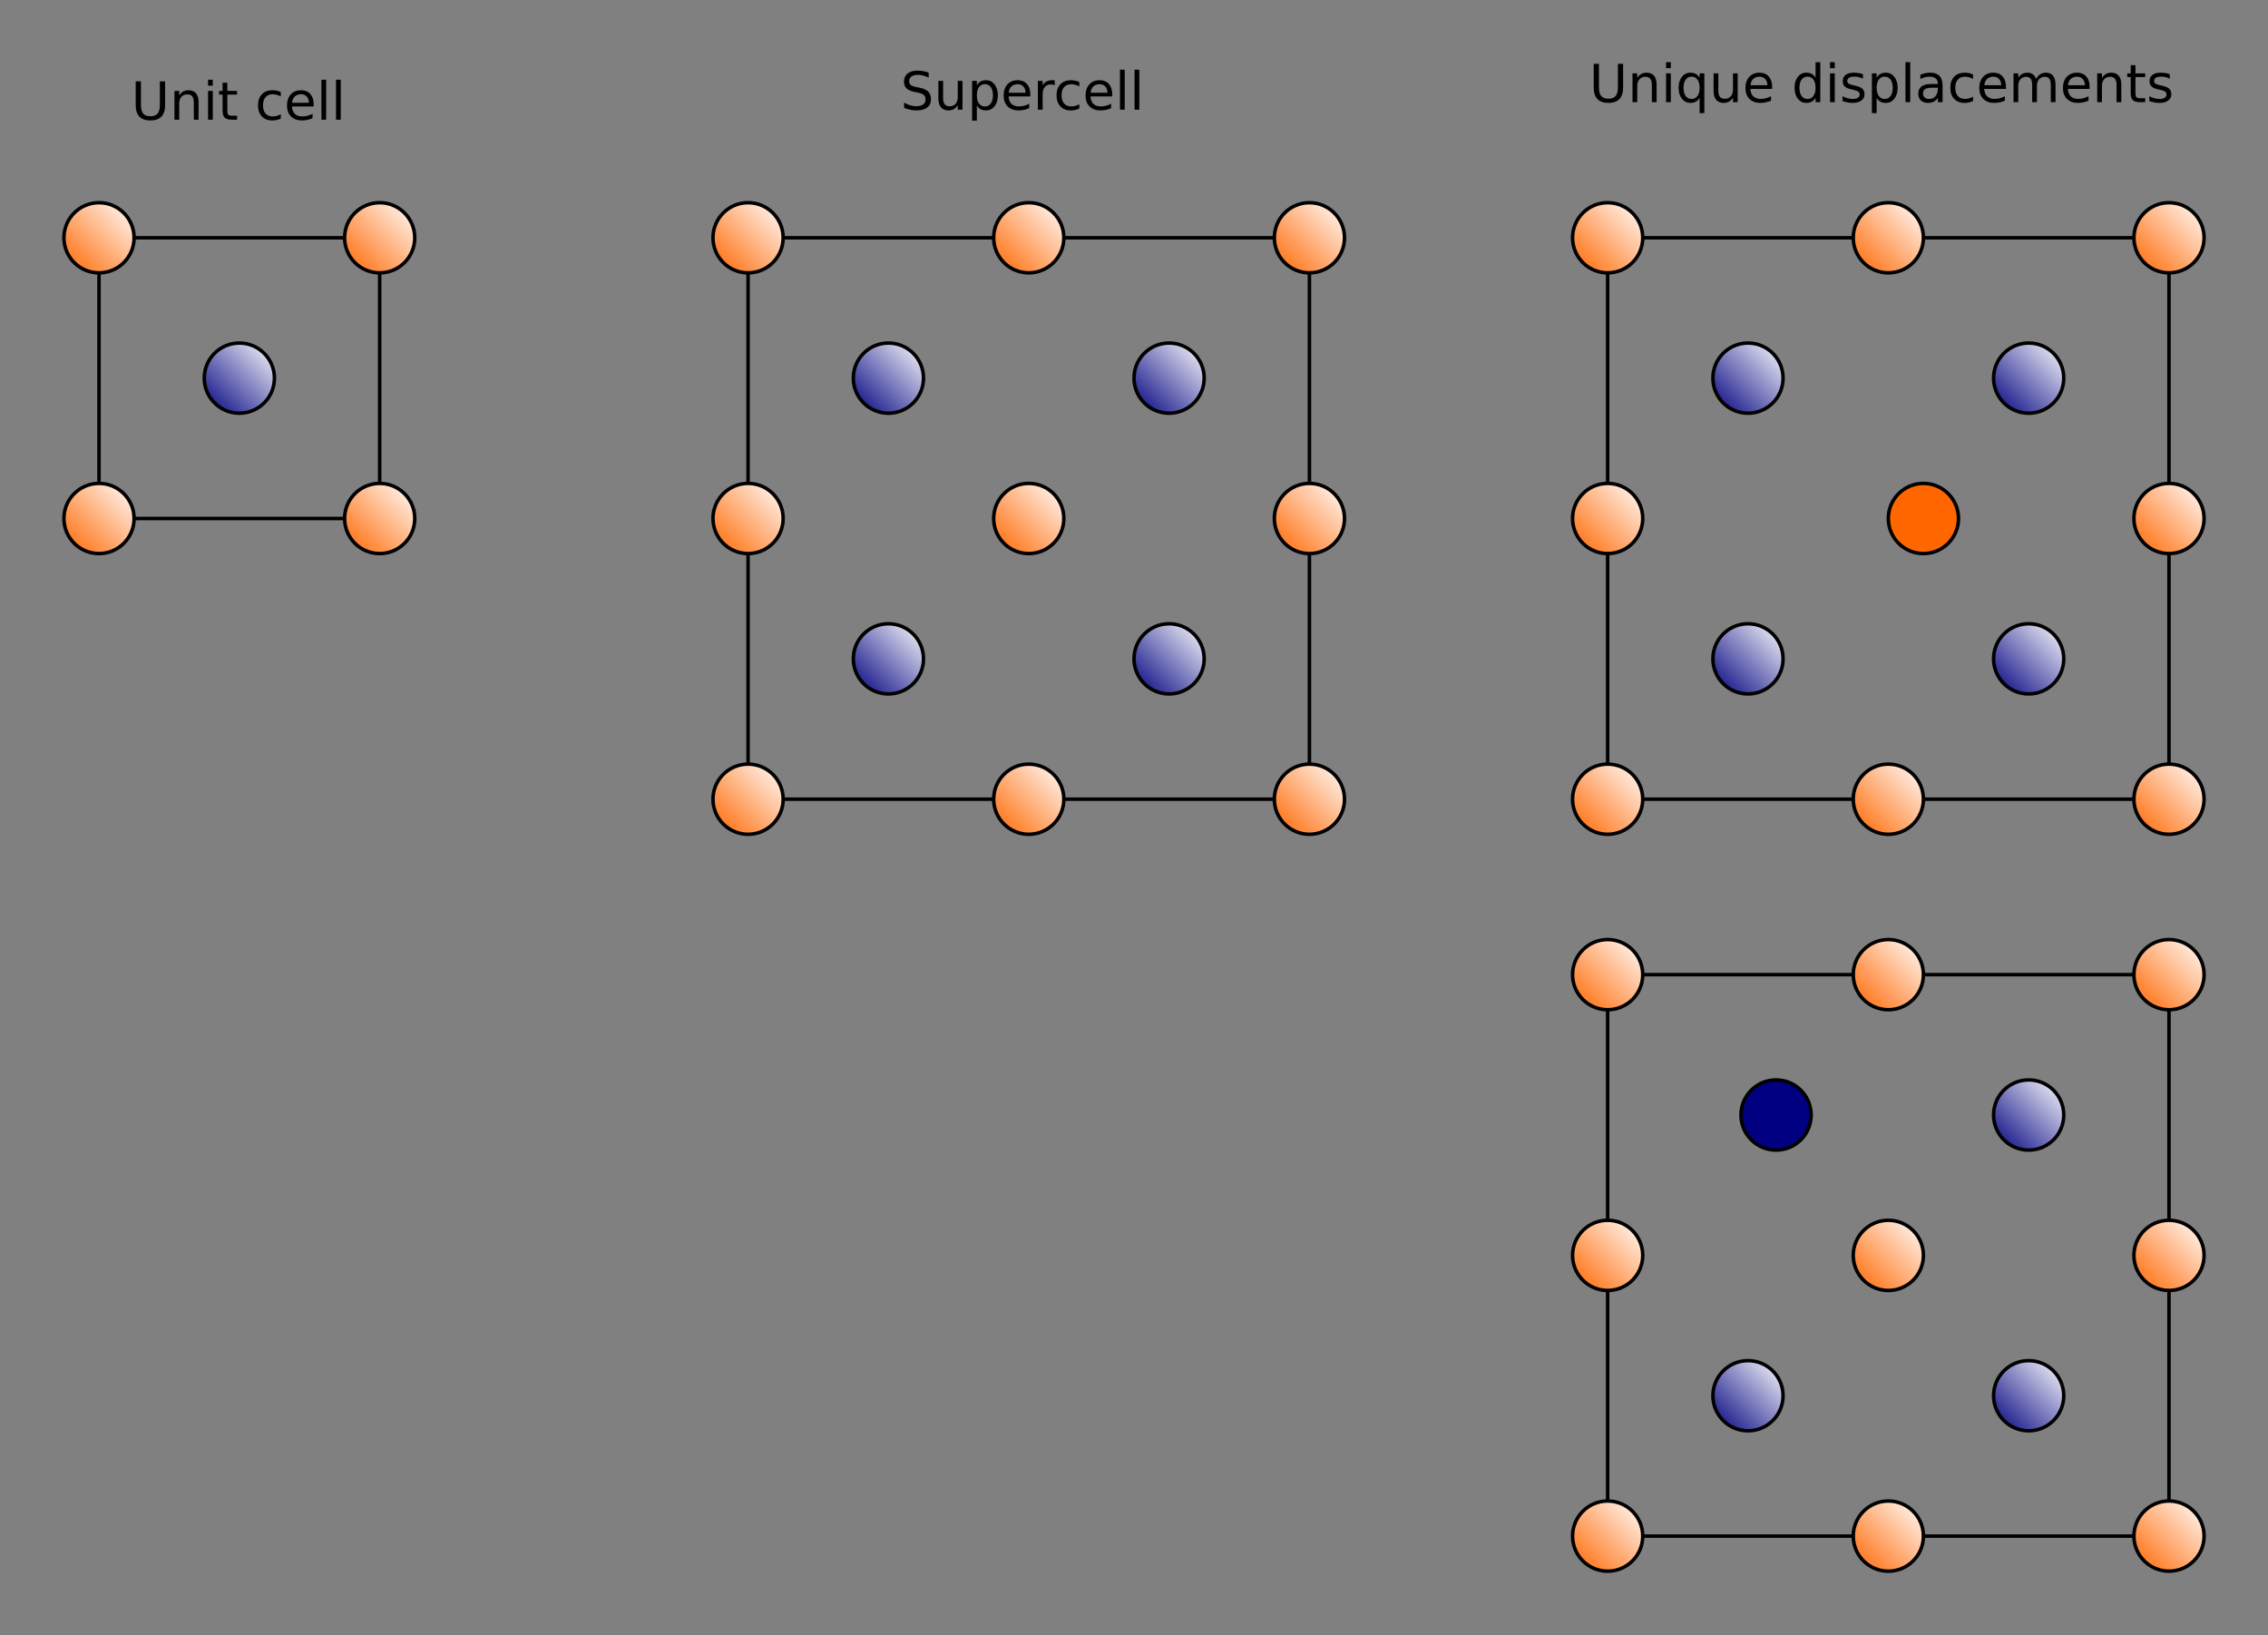 <?xml version="1.0" encoding="UTF-8" standalone="no"?>
<svg
   xmlns:dc="http://purl.org/dc/elements/1.1/"
   xmlns:cc="http://creativecommons.org/ns#"
   xmlns:rdf="http://www.w3.org/1999/02/22-rdf-syntax-ns#"
   xmlns:svg="http://www.w3.org/2000/svg"
   xmlns="http://www.w3.org/2000/svg"
   xmlns:xlink="http://www.w3.org/1999/xlink"
   version="1.1"
   id="svg2"
   viewBox="0 0 646.433 465.975"
   height="131.509mm"
   width="182.438mm">
  <rect x="0" y="0" width="646.433" height="465.975" fill="#808080" stroke="none"/>
  <defs
     id="defs4">
    <linearGradient
       id="linearGradient4188">
      <stop
         id="stop4190"
         offset="0"
         style="stop-color:#000080;stop-opacity:1;" />
      <stop
         id="stop4192"
         offset="1"
         style="stop-color:#ffffff;stop-opacity:1" />
    </linearGradient>
    <linearGradient
       id="linearGradient4144">
      <stop
         style="stop-color:#ff6600;stop-opacity:1;"
         offset="0"
         id="stop4174" />
      <stop
         style="stop-color:#ffffff;stop-opacity:1"
         offset="1"
         id="stop4176" />
    </linearGradient>
    <linearGradient
       gradientUnits="userSpaceOnUse"
       y2="202.362"
       x2="90"
       y1="222.362"
       x1="70"
       id="linearGradient4150"
       xlink:href="#linearGradient4144" />
    <linearGradient
       gradientTransform="translate(80,6.848433e-6)"
       y2="202.362"
       x2="90"
       y1="222.362"
       x1="70"
       gradientUnits="userSpaceOnUse"
       id="linearGradient4158"
       xlink:href="#linearGradient4144" />
    <linearGradient
       y2="202.362"
       x2="90"
       y1="222.362"
       x1="70"
       gradientTransform="translate(80,-80)"
       gradientUnits="userSpaceOnUse"
       id="linearGradient4162"
       xlink:href="#linearGradient4144" />
    <linearGradient
       y2="202.362"
       x2="90"
       y1="222.362"
       x1="70"
       gradientTransform="translate(2.2383789e-6,-80)"
       gradientUnits="userSpaceOnUse"
       id="linearGradient4166"
       xlink:href="#linearGradient4144" />
    <linearGradient
       gradientUnits="userSpaceOnUse"
       y2="162.362"
       x2="130"
       y1="182.362"
       x1="110"
       id="linearGradient4194"
       xlink:href="#linearGradient4188" />
    <linearGradient
       gradientTransform="translate(185,0)"
       y2="202.362"
       x2="90"
       y1="222.362"
       x1="70"
       gradientUnits="userSpaceOnUse"
       id="linearGradient4216"
       xlink:href="#linearGradient4144" />
    <linearGradient
       y2="202.362"
       x2="90"
       y1="222.362"
       x1="70"
       gradientTransform="translate(265,6.848433e-6)"
       gradientUnits="userSpaceOnUse"
       id="linearGradient4218"
       xlink:href="#linearGradient4144" />
    <linearGradient
       y2="202.362"
       x2="90"
       y1="222.362"
       x1="70"
       gradientTransform="translate(265,-80)"
       gradientUnits="userSpaceOnUse"
       id="linearGradient4220"
       xlink:href="#linearGradient4144" />
    <linearGradient
       y2="202.362"
       x2="90"
       y1="222.362"
       x1="70"
       gradientTransform="translate(185,-80)"
       gradientUnits="userSpaceOnUse"
       id="linearGradient4222"
       xlink:href="#linearGradient4144" />
    <linearGradient
       gradientTransform="translate(185,0)"
       y2="162.362"
       x2="130"
       y1="182.362"
       x1="110"
       gradientUnits="userSpaceOnUse"
       id="linearGradient4224"
       xlink:href="#linearGradient4188" />
    <linearGradient
       y2="202.362"
       x2="90"
       y1="222.362"
       x1="70"
       gradientTransform="translate(345,2.0545299e-5)"
       gradientUnits="userSpaceOnUse"
       id="linearGradient4240"
       xlink:href="#linearGradient4144" />
    <linearGradient
       y2="202.362"
       x2="90"
       y1="222.362"
       x1="70"
       gradientTransform="translate(345,-80)"
       gradientUnits="userSpaceOnUse"
       id="linearGradient4242"
       xlink:href="#linearGradient4144" />
    <linearGradient
       y2="162.362"
       x2="130"
       y1="182.362"
       x1="110"
       gradientTransform="translate(265,1.3696866e-5)"
       gradientUnits="userSpaceOnUse"
       id="linearGradient4246"
       xlink:href="#linearGradient4188" />
    <linearGradient
       y2="202.362"
       x2="90"
       y1="222.362"
       x1="70"
       gradientTransform="translate(185,80)"
       gradientUnits="userSpaceOnUse"
       id="linearGradient4268"
       xlink:href="#linearGradient4144" />
    <linearGradient
       y2="162.362"
       x2="130"
       y1="182.362"
       x1="110"
       gradientTransform="translate(185,80)"
       gradientUnits="userSpaceOnUse"
       id="linearGradient4272"
       xlink:href="#linearGradient4188" />
    <linearGradient
       y2="202.362"
       x2="90"
       y1="222.362"
       x1="70"
       gradientTransform="translate(345,80)"
       gradientUnits="userSpaceOnUse"
       id="linearGradient4274"
       xlink:href="#linearGradient4144" />
    <linearGradient
       y2="162.362"
       x2="130"
       y1="182.362"
       x1="110"
       gradientTransform="translate(265,80)"
       gradientUnits="userSpaceOnUse"
       id="linearGradient4278"
       xlink:href="#linearGradient4188" />
    <linearGradient
       y2="202.362"
       x2="90"
       y1="222.362"
       x1="70"
       gradientTransform="translate(265,80)"
       gradientUnits="userSpaceOnUse"
       id="linearGradient4280"
       xlink:href="#linearGradient4144" />
    <linearGradient
       y2="202.362"
       x2="90"
       y1="222.362"
       x1="70"
       gradientTransform="translate(430,-80)"
       gradientUnits="userSpaceOnUse"
       id="linearGradient4318"
       xlink:href="#linearGradient4144" />
    <linearGradient
       y2="162.362"
       x2="130"
       y1="182.362"
       x1="110"
       gradientTransform="translate(430,6.848433e-6)"
       gradientUnits="userSpaceOnUse"
       id="linearGradient4320"
       xlink:href="#linearGradient4188" />
    <linearGradient
       y2="202.362"
       x2="90"
       y1="222.362"
       x1="70"
       gradientTransform="translate(590,-80)"
       gradientUnits="userSpaceOnUse"
       id="linearGradient4322"
       xlink:href="#linearGradient4144" />
    <linearGradient
       y2="162.362"
       x2="130"
       y1="182.362"
       x1="110"
       gradientTransform="translate(510,2.0545299e-5)"
       gradientUnits="userSpaceOnUse"
       id="linearGradient4324"
       xlink:href="#linearGradient4188" />
    <linearGradient
       y2="202.362"
       x2="90"
       y1="222.362"
       x1="70"
       gradientTransform="translate(510,-80)"
       gradientUnits="userSpaceOnUse"
       id="linearGradient4326"
       xlink:href="#linearGradient4144" />
    <linearGradient
       y2="202.362"
       x2="90"
       y1="222.362"
       x1="70"
       gradientTransform="translate(430,80)"
       gradientUnits="userSpaceOnUse"
       id="linearGradient4328"
       xlink:href="#linearGradient4144" />
    <linearGradient
       y2="162.362"
       x2="130"
       y1="182.362"
       x1="110"
       gradientTransform="translate(430,80)"
       gradientUnits="userSpaceOnUse"
       id="linearGradient4330"
       xlink:href="#linearGradient4188" />
    <linearGradient
       y2="202.362"
       x2="90"
       y1="222.362"
       x1="70"
       gradientTransform="translate(590,80)"
       gradientUnits="userSpaceOnUse"
       id="linearGradient4332"
       xlink:href="#linearGradient4144" />
    <linearGradient
       y2="162.362"
       x2="130"
       y1="182.362"
       x1="110"
       gradientTransform="translate(510,80)"
       gradientUnits="userSpaceOnUse"
       id="linearGradient4334"
       xlink:href="#linearGradient4188" />
    <linearGradient
       y2="202.362"
       x2="90"
       y1="222.362"
       x1="70"
       gradientTransform="translate(510,80)"
       gradientUnits="userSpaceOnUse"
       id="linearGradient4336"
       xlink:href="#linearGradient4144" />
    <linearGradient
       y2="202.362"
       x2="90"
       y1="222.362"
       x1="70"
       gradientTransform="translate(430,6.848433e-6)"
       gradientUnits="userSpaceOnUse"
       id="linearGradient4338"
       xlink:href="#linearGradient4144" />
    <linearGradient
       y2="202.362"
       x2="90"
       y1="222.362"
       x1="70"
       gradientTransform="translate(590,2.7393732e-5)"
       gradientUnits="userSpaceOnUse"
       id="linearGradient4340"
       xlink:href="#linearGradient4144" />
    <linearGradient
       y2="202.362"
       x2="90"
       y1="222.362"
       x1="70"
       gradientTransform="translate(430,130)"
       gradientUnits="userSpaceOnUse"
       id="linearGradient4378"
       xlink:href="#linearGradient4144" />
    <linearGradient
       y2="202.362"
       x2="90"
       y1="222.362"
       x1="70"
       gradientTransform="translate(590,130)"
       gradientUnits="userSpaceOnUse"
       id="linearGradient4382"
       xlink:href="#linearGradient4144" />
    <linearGradient
       y2="162.362"
       x2="130"
       y1="182.362"
       x1="110"
       gradientTransform="translate(510,210)"
       gradientUnits="userSpaceOnUse"
       id="linearGradient4384"
       xlink:href="#linearGradient4188" />
    <linearGradient
       y2="202.362"
       x2="90"
       y1="222.362"
       x1="70"
       gradientTransform="translate(510,130)"
       gradientUnits="userSpaceOnUse"
       id="linearGradient4386"
       xlink:href="#linearGradient4144" />
    <linearGradient
       y2="202.362"
       x2="90"
       y1="222.362"
       x1="70"
       gradientTransform="translate(430,290)"
       gradientUnits="userSpaceOnUse"
       id="linearGradient4388"
       xlink:href="#linearGradient4144" />
    <linearGradient
       y2="162.362"
       x2="130"
       y1="182.362"
       x1="110"
       gradientTransform="translate(430,290)"
       gradientUnits="userSpaceOnUse"
       id="linearGradient4390"
       xlink:href="#linearGradient4188" />
    <linearGradient
       y2="202.362"
       x2="90"
       y1="222.362"
       x1="70"
       gradientTransform="translate(590,290)"
       gradientUnits="userSpaceOnUse"
       id="linearGradient4392"
       xlink:href="#linearGradient4144" />
    <linearGradient
       y2="162.362"
       x2="130"
       y1="182.362"
       x1="110"
       gradientTransform="translate(510,290)"
       gradientUnits="userSpaceOnUse"
       id="linearGradient4394"
       xlink:href="#linearGradient4188" />
    <linearGradient
       y2="202.362"
       x2="90"
       y1="222.362"
       x1="70"
       gradientTransform="translate(510,290)"
       gradientUnits="userSpaceOnUse"
       id="linearGradient4396"
       xlink:href="#linearGradient4144" />
    <linearGradient
       y2="202.362"
       x2="90"
       y1="222.362"
       x1="70"
       gradientTransform="translate(430,210)"
       gradientUnits="userSpaceOnUse"
       id="linearGradient4398"
       xlink:href="#linearGradient4144" />
    <linearGradient
       y2="202.362"
       x2="90"
       y1="222.362"
       x1="70"
       gradientTransform="translate(590,210)"
       gradientUnits="userSpaceOnUse"
       id="linearGradient4400"
       xlink:href="#linearGradient4144" />
    <linearGradient
       y2="202.362"
       x2="90"
       y1="222.362"
       x1="70"
       gradientTransform="translate(510,210)"
       gradientUnits="userSpaceOnUse"
       id="linearGradient4402"
       xlink:href="#linearGradient4144" />
  </defs>
  <g
     transform="translate(-51.783,-64.603)"
     id="layer1">
    <rect
       y="342.362"
       x="510"
       height="160"
       width="160"
       id="rect4410"
       style="fill:none;fill-opacity:1;stroke:#000000;stroke-width:1;stroke-linejoin:round;stroke-miterlimit:4;stroke-dasharray:none;stroke-dashoffset:0;stroke-opacity:1" />
    <rect
       style="fill:none;fill-opacity:1;stroke:#000000;stroke-width:1;stroke-linejoin:round;stroke-miterlimit:4;stroke-dasharray:none;stroke-dashoffset:0;stroke-opacity:1"
       id="rect4408"
       width="160"
       height="160"
       x="510"
       y="132.362" />
    <rect
       y="132.362"
       x="80"
       height="80"
       width="80"
       id="rect4138"
       style="fill:none;fill-opacity:1;stroke:#000000;stroke-width:1;stroke-linejoin:round;stroke-miterlimit:4;stroke-dasharray:none;stroke-dashoffset:0;stroke-opacity:1" />
    <circle
       transform="translate(0,6.848433e-6)"
       r="10"
       cy="212.362"
       cx="80"
       id="path4142"
       style="fill:url(#linearGradient4150);fill-opacity:1;stroke:#000000;stroke-width:1;stroke-linejoin:round;stroke-miterlimit:4;stroke-dasharray:none;stroke-dashoffset:0;stroke-opacity:1" />
    <circle
       style="fill:url(#linearGradient4158);fill-opacity:1;stroke:#000000;stroke-width:1;stroke-linejoin:round;stroke-miterlimit:4;stroke-dasharray:none;stroke-dashoffset:0;stroke-opacity:1"
       id="circle4156"
       cx="160"
       cy="212.362"
       r="10" />
    <circle
       r="10"
       cy="132.362"
       cx="160"
       id="circle4160"
       style="fill:url(#linearGradient4162);fill-opacity:1;stroke:#000000;stroke-width:1;stroke-linejoin:round;stroke-miterlimit:4;stroke-dasharray:none;stroke-dashoffset:0;stroke-opacity:1" />
    <circle
       style="fill:url(#linearGradient4166);fill-opacity:1;stroke:#000000;stroke-width:1;stroke-linejoin:round;stroke-miterlimit:4;stroke-dasharray:none;stroke-dashoffset:0;stroke-opacity:1"
       id="circle4164"
       cx="80"
       cy="132.362"
       r="10" />
    <circle
       style="fill:url(#linearGradient4194);fill-opacity:1;stroke:#000000;stroke-width:1;stroke-linejoin:round;stroke-miterlimit:4;stroke-dasharray:none;stroke-dashoffset:0;stroke-opacity:1"
       id="circle4168"
       cx="120"
       cy="172.362"
       r="10" />
    <g
       id="text4196"
       style="font-style:normal;font-weight:normal;font-size:15px;line-height:125%;font-family:sans-serif;letter-spacing:0px;word-spacing:0px;fill:#000000;fill-opacity:1;stroke:none;stroke-width:1px;stroke-linecap:butt;stroke-linejoin:miter;stroke-opacity:1">
      <path
         id="path4471"
         style=""
         d="m 90.466,87.781 1.487,0 0,6.643 q 0,1.758 0.637,2.534 0.637,0.769 2.065,0.769 1.421,0 2.058,-0.769 0.637,-0.776 0.637,-2.534 l 0,-6.643 1.487,0 0,6.826 q 0,2.139 -1.062,3.23 -1.055,1.091 -3.12,1.091 -2.073,0 -3.135,-1.091 -1.055,-1.091 -1.055,-3.23 l 0,-6.826 z" />
      <path
         id="path4473"
         style=""
         d="m 108.381,93.765 0,4.951 -1.348,0 0,-4.907 q 0,-1.165 -0.454,-1.743 -0.454,-0.579 -1.362,-0.579 -1.091,0 -1.721,0.696 -0.63,0.696 -0.63,1.897 l 0,4.636 -1.355,0 0,-8.203 1.355,0 0,1.274 q 0.483,-0.74 1.135,-1.106 0.659,-0.366 1.516,-0.366 1.414,0 2.139,0.879 0.725,0.872 0.725,2.571 z" />
      <path
         id="path4475"
         style=""
         d="m 111.084,90.513 1.348,0 0,8.203 -1.348,0 0,-8.203 z m 0,-3.193 1.348,0 0,1.707 -1.348,0 0,-1.707 z" />
      <path
         id="path4477"
         style=""
         d="m 116.577,88.184 0,2.329 2.776,0 0,1.047 -2.776,0 0,4.453 q 0,1.003 0.271,1.289 0.278,0.286 1.121,0.286 l 1.384,0 0,1.128 -1.384,0 q -1.56,0 -2.153,-0.579 -0.593,-0.586 -0.593,-2.124 l 0,-4.453 -0.989,0 0,-1.047 0.989,0 0,-2.329 1.355,0 z" />
      <path
         id="path4479"
         style=""
         d="m 131.811,90.828 0,1.26 q -0.571,-0.315 -1.15,-0.469 -0.571,-0.161 -1.157,-0.161 -1.311,0 -2.036,0.835 -0.725,0.828 -0.725,2.329 0,1.501 0.725,2.336 0.725,0.828 2.036,0.828 0.586,0 1.157,-0.154 0.579,-0.161 1.15,-0.476 l 0,1.245 q -0.564,0.264 -1.172,0.396 -0.601,0.132 -1.282,0.132 -1.853,0 -2.944,-1.165 -1.091,-1.165 -1.091,-3.142 0,-2.007 1.099,-3.157 1.106,-1.15 3.025,-1.15 0.623,0 1.216,0.132 0.593,0.125 1.15,0.381 z" />
      <path
         id="path4481"
         style=""
         d="m 141.186,94.278 0,0.659 -6.196,0 q 0.088,1.392 0.835,2.124 0.754,0.725 2.095,0.725 0.776,0 1.501,-0.19 0.732,-0.19 1.45,-0.571 l 0,1.274 q -0.725,0.308 -1.487,0.469 -0.762,0.161 -1.545,0.161 -1.963,0 -3.113,-1.143 -1.143,-1.143 -1.143,-3.091 0,-2.014 1.084,-3.193 1.091,-1.187 2.937,-1.187 1.655,0 2.615,1.069 0.967,1.062 0.967,2.893 z m -1.348,-0.396 q -0.015,-1.106 -0.623,-1.765 -0.601,-0.659 -1.597,-0.659 -1.128,0 -1.809,0.637 -0.674,0.637 -0.776,1.794 l 4.805,-0.007 z" />
      <path
         id="path4483"
         style=""
         d="m 143.398,87.32 1.348,0 0,11.396 -1.348,0 0,-11.396 z" />
      <path
         id="path4485"
         style=""
         d="m 147.558,87.32 1.348,0 0,11.396 -1.348,0 0,-11.396 z" />
    </g>
    <circle
       r="10"
       cy="172.362"
       cx="305"
       id="circle4210"
       style="fill:url(#linearGradient4224);fill-opacity:1;stroke:#000000;stroke-width:1;stroke-linejoin:round;stroke-miterlimit:4;stroke-dasharray:none;stroke-dashoffset:0;stroke-opacity:1" />
    <g
       id="text4212"
       style="font-style:normal;font-weight:normal;font-size:15px;line-height:125%;font-family:sans-serif;letter-spacing:0px;word-spacing:0px;fill:#000000;fill-opacity:1;stroke:none;stroke-width:1px;stroke-linecap:butt;stroke-linejoin:miter;stroke-opacity:1">
      <path
         id="path4452"
         style=""
         d="m 316.475,85.283 0,1.443 q -0.842,-0.403 -1.589,-0.601 -0.747,-0.198 -1.443,-0.198 -1.208,0 -1.868,0.469 -0.652,0.469 -0.652,1.333 0,0.725 0.432,1.099 0.439,0.366 1.655,0.593 l 0.894,0.183 q 1.655,0.315 2.439,1.113 0.791,0.791 0.791,2.124 0,1.589 -1.069,2.41 -1.062,0.82 -3.12,0.82 -0.776,0 -1.655,-0.176 -0.872,-0.176 -1.809,-0.52 l 0,-1.523 q 0.901,0.505 1.765,0.762 0.864,0.256 1.699,0.256 1.267,0 1.956,-0.498 0.688,-0.498 0.688,-1.421 0,-0.806 -0.498,-1.26 -0.491,-0.454 -1.619,-0.681 l -0.901,-0.176 q -1.655,-0.33 -2.395,-1.033 -0.74,-0.703 -0.74,-1.956 0,-1.45 1.018,-2.285 1.025,-0.835 2.82,-0.835 0.769,0 1.567,0.139 0.798,0.139 1.633,0.417 z" />
      <path
         id="path4454"
         style=""
         d="m 319.244,92.622 0,-4.966 1.348,0 0,4.915 q 0,1.165 0.454,1.75 0.454,0.579 1.362,0.579 1.091,0 1.721,-0.696 0.637,-0.696 0.637,-1.897 l 0,-4.651 1.348,0 0,8.203 -1.348,0 0,-1.26 q -0.491,0.747 -1.143,1.113 -0.645,0.359 -1.501,0.359 -1.414,0 -2.146,-0.879 -0.732,-0.879 -0.732,-2.571 z m 3.391,-5.164 0,0 z" />
      <path
         id="path4456"
         style=""
         d="m 330.208,94.629 0,4.351 -1.355,0 0,-11.323 1.355,0 0,1.245 q 0.425,-0.732 1.069,-1.084 0.652,-0.359 1.553,-0.359 1.494,0 2.424,1.187 0.938,1.187 0.938,3.12 0,1.934 -0.938,3.12 -0.93,1.187 -2.424,1.187 -0.901,0 -1.553,-0.352 -0.645,-0.359 -1.069,-1.091 z m 4.585,-2.864 q 0,-1.487 -0.615,-2.329 -0.608,-0.85 -1.677,-0.85 -1.069,0 -1.685,0.85 -0.608,0.842 -0.608,2.329 0,1.487 0.608,2.336 0.615,0.842 1.685,0.842 1.069,0 1.677,-0.842 0.615,-0.85 0.615,-2.336 z" />
      <path
         id="path4458"
         style=""
         d="m 345.443,91.421 0,0.659 -6.196,0 q 0.088,1.392 0.835,2.124 0.754,0.725 2.095,0.725 0.776,0 1.501,-0.19 0.732,-0.19 1.45,-0.571 l 0,1.274 q -0.725,0.308 -1.487,0.469 -0.762,0.161 -1.545,0.161 -1.963,0 -3.113,-1.143 -1.143,-1.143 -1.143,-3.091 0,-2.014 1.084,-3.193 1.091,-1.187 2.937,-1.187 1.655,0 2.615,1.069 0.967,1.062 0.967,2.893 z m -1.348,-0.396 q -0.015,-1.106 -0.623,-1.765 -0.601,-0.659 -1.597,-0.659 -1.128,0 -1.809,0.637 -0.674,0.637 -0.776,1.794 l 4.805,-0.007 z" />
      <path
         id="path4460"
         style=""
         d="m 352.408,88.916 q -0.227,-0.132 -0.498,-0.19 -0.264,-0.066 -0.586,-0.066 -1.143,0 -1.758,0.747 -0.608,0.74 -0.608,2.131 l 0,4.321 -1.355,0 0,-8.203 1.355,0 0,1.274 q 0.425,-0.747 1.106,-1.106 0.681,-0.366 1.655,-0.366 0.139,0 0.308,0.022 0.168,0.015 0.374,0.051 l 0.007,1.384 z" />
      <path
         id="path4462"
         style=""
         d="m 359.417,87.971 0,1.26 q -0.571,-0.315 -1.15,-0.469 -0.571,-0.161 -1.157,-0.161 -1.311,0 -2.036,0.835 -0.725,0.828 -0.725,2.329 0,1.501 0.725,2.336 0.725,0.828 2.036,0.828 0.586,0 1.157,-0.154 0.579,-0.161 1.15,-0.476 l 0,1.245 q -0.564,0.264 -1.172,0.396 -0.601,0.132 -1.282,0.132 -1.853,0 -2.944,-1.165 -1.091,-1.165 -1.091,-3.142 0,-2.007 1.099,-3.157 1.106,-1.15 3.025,-1.15 0.623,0 1.216,0.132 0.593,0.125 1.15,0.381 z" />
      <path
         id="path4464"
         style=""
         d="m 368.792,91.421 0,0.659 -6.196,0 q 0.088,1.392 0.835,2.124 0.754,0.725 2.095,0.725 0.776,0 1.501,-0.19 0.732,-0.19 1.45,-0.571 l 0,1.274 q -0.725,0.308 -1.487,0.469 -0.762,0.161 -1.545,0.161 -1.963,0 -3.113,-1.143 -1.143,-1.143 -1.143,-3.091 0,-2.014 1.084,-3.193 1.091,-1.187 2.937,-1.187 1.655,0 2.615,1.069 0.967,1.062 0.967,2.893 z m -1.348,-0.396 q -0.015,-1.106 -0.623,-1.765 -0.601,-0.659 -1.597,-0.659 -1.128,0 -1.809,0.637 -0.674,0.637 -0.776,1.794 l 4.805,-0.007 z" />
      <path
         id="path4466"
         style=""
         d="m 371.004,84.463 1.348,0 0,11.396 -1.348,0 0,-11.396 z" />
      <path
         id="path4468"
         style=""
         d="m 375.164,84.463 1.348,0 0,11.396 -1.348,0 0,-11.396 z" />
    </g>
    <rect
       y="132.362"
       x="265"
       height="160"
       width="160"
       id="rect4226"
       style="fill:none;fill-opacity:1;stroke:#000000;stroke-width:1;stroke-linejoin:round;stroke-miterlimit:4;stroke-dasharray:none;stroke-dashoffset:0;stroke-opacity:1" />
    <circle
       r="10"
       cy="132.362"
       cx="425"
       id="circle4232"
       style="fill:url(#linearGradient4242);fill-opacity:1;stroke:#000000;stroke-width:1;stroke-linejoin:round;stroke-miterlimit:4;stroke-dasharray:none;stroke-dashoffset:0;stroke-opacity:1" />
    <circle
       style="fill:url(#linearGradient4246);fill-opacity:1;stroke:#000000;stroke-width:1;stroke-linejoin:round;stroke-miterlimit:4;stroke-dasharray:none;stroke-dashoffset:0;stroke-opacity:1"
       id="circle4236"
       cx="385"
       cy="172.362"
       r="10" />
    <circle
       style="fill:url(#linearGradient4220);fill-opacity:1;stroke:#000000;stroke-width:1;stroke-linejoin:round;stroke-miterlimit:4;stroke-dasharray:none;stroke-dashoffset:0;stroke-opacity:1"
       id="circle4206"
       cx="345"
       cy="132.362"
       r="10" />
    <circle
       r="10"
       cy="292.362"
       cx="265"
       id="circle4250"
       style="fill:url(#linearGradient4268);fill-opacity:1;stroke:#000000;stroke-width:1;stroke-linejoin:round;stroke-miterlimit:4;stroke-dasharray:none;stroke-dashoffset:0;stroke-opacity:1" />
    <circle
       style="fill:url(#linearGradient4272);fill-opacity:1;stroke:#000000;stroke-width:1;stroke-linejoin:round;stroke-miterlimit:4;stroke-dasharray:none;stroke-dashoffset:0;stroke-opacity:1"
       id="circle4254"
       cx="305"
       cy="252.362"
       r="10" />
    <circle
       r="10"
       cy="292.362"
       cx="425"
       id="circle4258"
       style="fill:url(#linearGradient4274);fill-opacity:1;stroke:#000000;stroke-width:1;stroke-linejoin:round;stroke-miterlimit:4;stroke-dasharray:none;stroke-dashoffset:0;stroke-opacity:1" />
    <circle
       r="10"
       cy="252.362"
       cx="385"
       id="circle4262"
       style="fill:url(#linearGradient4278);fill-opacity:1;stroke:#000000;stroke-width:1;stroke-linejoin:round;stroke-miterlimit:4;stroke-dasharray:none;stroke-dashoffset:0;stroke-opacity:1" />
    <circle
       style="fill:url(#linearGradient4280);fill-opacity:1;stroke:#000000;stroke-width:1;stroke-linejoin:round;stroke-miterlimit:4;stroke-dasharray:none;stroke-dashoffset:0;stroke-opacity:1"
       id="circle4264"
       cx="345"
       cy="292.362"
       r="10" />
    <circle
       style="fill:url(#linearGradient4216);fill-opacity:1;stroke:#000000;stroke-width:1;stroke-linejoin:round;stroke-miterlimit:4;stroke-dasharray:none;stroke-dashoffset:0;stroke-opacity:1"
       id="circle4202"
       cx="265"
       cy="212.362"
       r="10" />
    <circle
       style="fill:url(#linearGradient4240);fill-opacity:1;stroke:#000000;stroke-width:1;stroke-linejoin:round;stroke-miterlimit:4;stroke-dasharray:none;stroke-dashoffset:0;stroke-opacity:1"
       id="circle4230"
       cx="425"
       cy="212.362"
       r="10" />
    <circle
       r="10"
       cy="212.362"
       cx="345"
       id="circle4204"
       style="fill:url(#linearGradient4218);fill-opacity:1;stroke:#000000;stroke-width:1;stroke-linejoin:round;stroke-miterlimit:4;stroke-dasharray:none;stroke-dashoffset:0;stroke-opacity:1" />
    <circle
       style="fill:url(#linearGradient4318);fill-opacity:1;stroke:#000000;stroke-width:1;stroke-linejoin:round;stroke-miterlimit:4;stroke-dasharray:none;stroke-dashoffset:0;stroke-opacity:1"
       id="circle4286"
       cx="510"
       cy="132.362"
       r="10" />
    <circle
       style="fill:url(#linearGradient4320);fill-opacity:1;stroke:#000000;stroke-width:1;stroke-linejoin:round;stroke-miterlimit:4;stroke-dasharray:none;stroke-dashoffset:0;stroke-opacity:1"
       id="circle4288"
       cx="550"
       cy="172.362"
       r="10" />
    <circle
       style="fill:url(#linearGradient4322);fill-opacity:1;stroke:#000000;stroke-width:1;stroke-linejoin:round;stroke-miterlimit:4;stroke-dasharray:none;stroke-dashoffset:0;stroke-opacity:1"
       id="circle4292"
       cx="670"
       cy="132.362"
       r="10" />
    <circle
       r="10"
       cy="172.362"
       cx="630"
       id="circle4294"
       style="fill:url(#linearGradient4324);fill-opacity:1;stroke:#000000;stroke-width:1;stroke-linejoin:round;stroke-miterlimit:4;stroke-dasharray:none;stroke-dashoffset:0;stroke-opacity:1" />
    <circle
       r="10"
       cy="132.362"
       cx="590"
       id="circle4296"
       style="fill:url(#linearGradient4326);fill-opacity:1;stroke:#000000;stroke-width:1;stroke-linejoin:round;stroke-miterlimit:4;stroke-dasharray:none;stroke-dashoffset:0;stroke-opacity:1" />
    <circle
       style="fill:url(#linearGradient4328);fill-opacity:1;stroke:#000000;stroke-width:1;stroke-linejoin:round;stroke-miterlimit:4;stroke-dasharray:none;stroke-dashoffset:0;stroke-opacity:1"
       id="circle4300"
       cx="510"
       cy="292.362"
       r="10" />
    <circle
       r="10"
       cy="252.362"
       cx="550"
       id="circle4302"
       style="fill:url(#linearGradient4330);fill-opacity:1;stroke:#000000;stroke-width:1;stroke-linejoin:round;stroke-miterlimit:4;stroke-dasharray:none;stroke-dashoffset:0;stroke-opacity:1" />
    <circle
       style="fill:url(#linearGradient4332);fill-opacity:1;stroke:#000000;stroke-width:1;stroke-linejoin:round;stroke-miterlimit:4;stroke-dasharray:none;stroke-dashoffset:0;stroke-opacity:1"
       id="circle4306"
       cx="670"
       cy="292.362"
       r="10" />
    <circle
       style="fill:url(#linearGradient4334);fill-opacity:1;stroke:#000000;stroke-width:1;stroke-linejoin:round;stroke-miterlimit:4;stroke-dasharray:none;stroke-dashoffset:0;stroke-opacity:1"
       id="circle4308"
       cx="630"
       cy="252.362"
       r="10" />
    <circle
       r="10"
       cy="292.362"
       cx="590"
       id="circle4310"
       style="fill:url(#linearGradient4336);fill-opacity:1;stroke:#000000;stroke-width:1;stroke-linejoin:round;stroke-miterlimit:4;stroke-dasharray:none;stroke-dashoffset:0;stroke-opacity:1" />
    <circle
       r="10"
       cy="212.362"
       cx="510"
       id="circle4312"
       style="fill:url(#linearGradient4338);fill-opacity:1;stroke:#000000;stroke-width:1;stroke-linejoin:round;stroke-miterlimit:4;stroke-dasharray:none;stroke-dashoffset:0;stroke-opacity:1" />
    <circle
       r="10"
       cy="212.362"
       cx="670"
       id="circle4314"
       style="fill:url(#linearGradient4340);fill-opacity:1;stroke:#000000;stroke-width:1;stroke-linejoin:round;stroke-miterlimit:4;stroke-dasharray:none;stroke-dashoffset:0;stroke-opacity:1" />
    <circle
       style="fill:#ff6600;fill-opacity:1;stroke:#000000;stroke-width:1;stroke-linejoin:round;stroke-miterlimit:4;stroke-dasharray:none;stroke-dashoffset:0;stroke-opacity:1"
       id="circle4316"
       cx="600"
       cy="212.362"
       r="10" />
    <circle
       r="10"
       cy="342.362"
       cx="510"
       id="circle4346"
       style="fill:url(#linearGradient4378);fill-opacity:1;stroke:#000000;stroke-width:1;stroke-linejoin:round;stroke-miterlimit:4;stroke-dasharray:none;stroke-dashoffset:0;stroke-opacity:1" />
    <circle
       r="10"
       cy="382.362"
       cx="558"
       id="circle4348"
       style="fill:#000080;fill-opacity:1;stroke:#000000;stroke-width:1;stroke-linejoin:round;stroke-miterlimit:4;stroke-dasharray:none;stroke-dashoffset:0;stroke-opacity:1" />
    <circle
       r="10"
       cy="342.362"
       cx="670"
       id="circle4352"
       style="fill:url(#linearGradient4382);fill-opacity:1;stroke:#000000;stroke-width:1;stroke-linejoin:round;stroke-miterlimit:4;stroke-dasharray:none;stroke-dashoffset:0;stroke-opacity:1" />
    <circle
       style="fill:url(#linearGradient4384);fill-opacity:1;stroke:#000000;stroke-width:1;stroke-linejoin:round;stroke-miterlimit:4;stroke-dasharray:none;stroke-dashoffset:0;stroke-opacity:1"
       id="circle4354"
       cx="630"
       cy="382.362"
       r="10" />
    <circle
       style="fill:url(#linearGradient4386);fill-opacity:1;stroke:#000000;stroke-width:1;stroke-linejoin:round;stroke-miterlimit:4;stroke-dasharray:none;stroke-dashoffset:0;stroke-opacity:1"
       id="circle4356"
       cx="590"
       cy="342.362"
       r="10" />
    <circle
       r="10"
       cy="502.362"
       cx="510"
       id="circle4360"
       style="fill:url(#linearGradient4388);fill-opacity:1;stroke:#000000;stroke-width:1;stroke-linejoin:round;stroke-miterlimit:4;stroke-dasharray:none;stroke-dashoffset:0;stroke-opacity:1" />
    <circle
       style="fill:url(#linearGradient4390);fill-opacity:1;stroke:#000000;stroke-width:1;stroke-linejoin:round;stroke-miterlimit:4;stroke-dasharray:none;stroke-dashoffset:0;stroke-opacity:1"
       id="circle4362"
       cx="550"
       cy="462.362"
       r="10" />
    <circle
       r="10"
       cy="502.362"
       cx="670"
       id="circle4366"
       style="fill:url(#linearGradient4392);fill-opacity:1;stroke:#000000;stroke-width:1;stroke-linejoin:round;stroke-miterlimit:4;stroke-dasharray:none;stroke-dashoffset:0;stroke-opacity:1" />
    <circle
       r="10"
       cy="462.362"
       cx="630"
       id="circle4368"
       style="fill:url(#linearGradient4394);fill-opacity:1;stroke:#000000;stroke-width:1;stroke-linejoin:round;stroke-miterlimit:4;stroke-dasharray:none;stroke-dashoffset:0;stroke-opacity:1" />
    <circle
       style="fill:url(#linearGradient4396);fill-opacity:1;stroke:#000000;stroke-width:1;stroke-linejoin:round;stroke-miterlimit:4;stroke-dasharray:none;stroke-dashoffset:0;stroke-opacity:1"
       id="circle4370"
       cx="590"
       cy="502.362"
       r="10" />
    <circle
       style="fill:url(#linearGradient4398);fill-opacity:1;stroke:#000000;stroke-width:1;stroke-linejoin:round;stroke-miterlimit:4;stroke-dasharray:none;stroke-dashoffset:0;stroke-opacity:1"
       id="circle4372"
       cx="510"
       cy="422.362"
       r="10" />
    <circle
       style="fill:url(#linearGradient4400);fill-opacity:1;stroke:#000000;stroke-width:1;stroke-linejoin:round;stroke-miterlimit:4;stroke-dasharray:none;stroke-dashoffset:0;stroke-opacity:1"
       id="circle4374"
       cx="670"
       cy="422.362"
       r="10" />
    <circle
       r="10"
       cy="422.362"
       cx="590"
       id="circle4376"
       style="fill:url(#linearGradient4402);fill-opacity:1;stroke:#000000;stroke-width:1;stroke-linejoin:round;stroke-miterlimit:4;stroke-dasharray:none;stroke-dashoffset:0;stroke-opacity:1" />
    <g
       id="text4404"
       style="font-style:normal;font-weight:normal;font-size:15px;line-height:125%;font-family:sans-serif;letter-spacing:0px;word-spacing:0px;fill:#000000;fill-opacity:1;stroke:none;stroke-width:1px;stroke-linecap:butt;stroke-linejoin:miter;stroke-opacity:1">
      <path
         id="path4413"
         style=""
         d="m 506.038,82.781 1.487,0 0,6.643 q 0,1.758 0.637,2.534 0.637,0.769 2.065,0.769 1.421,0 2.058,-0.769 0.637,-0.776 0.637,-2.534 l 0,-6.643 1.487,0 0,6.826 q 0,2.139 -1.062,3.23 -1.055,1.091 -3.12,1.091 -2.073,0 -3.135,-1.091 -1.055,-1.091 -1.055,-3.23 l 0,-6.826 z" />
      <path
         id="path4415"
         style=""
         d="m 523.953,88.765 0,4.951 -1.348,0 0,-4.907 q 0,-1.165 -0.454,-1.743 -0.454,-0.579 -1.362,-0.579 -1.091,0 -1.721,0.696 -0.63,0.696 -0.63,1.897 l 0,4.636 -1.355,0 0,-8.203 1.355,0 0,1.274 q 0.483,-0.74 1.135,-1.106 0.659,-0.366 1.516,-0.366 1.414,0 2.139,0.879 0.725,0.872 0.725,2.571 z" />
      <path
         id="path4417"
         style=""
         d="m 526.655,85.513 1.348,0 0,8.203 -1.348,0 0,-8.203 z m 0,-3.193 1.348,0 0,1.707 -1.348,0 0,-1.707 z" />
      <path
         id="path4419"
         style=""
         d="m 531.621,89.622 q 0,1.487 0.608,2.336 0.615,0.842 1.685,0.842 1.069,0 1.685,-0.842 0.615,-0.85 0.615,-2.336 0,-1.487 -0.615,-2.329 -0.615,-0.85 -1.685,-0.85 -1.069,0 -1.685,0.85 -0.608,0.842 -0.608,2.329 z m 4.592,2.864 q -0.425,0.732 -1.077,1.091 -0.645,0.352 -1.553,0.352 -1.487,0 -2.424,-1.187 -0.93,-1.187 -0.93,-3.12 0,-1.934 0.93,-3.12 0.938,-1.187 2.424,-1.187 0.908,0 1.553,0.359 0.652,0.352 1.077,1.084 l 0,-1.245 1.348,0 0,11.323 -1.348,0 0,-4.351 z" />
      <path
         id="path4421"
         style=""
         d="m 540.198,90.479 0,-4.966 1.348,0 0,4.915 q 0,1.165 0.454,1.75 0.454,0.579 1.362,0.579 1.091,0 1.721,-0.696 0.637,-0.696 0.637,-1.897 l 0,-4.651 1.348,0 0,8.203 -1.348,0 0,-1.26 q -0.491,0.747 -1.143,1.113 -0.645,0.359 -1.501,0.359 -1.414,0 -2.146,-0.879 -0.732,-0.879 -0.732,-2.571 z m 3.391,-5.164 0,0 z" />
      <path
         id="path4423"
         style=""
         d="m 556.875,89.278 0,0.659 -6.196,0 q 0.088,1.392 0.835,2.124 0.754,0.725 2.095,0.725 0.776,0 1.501,-0.19 0.732,-0.19 1.45,-0.571 l 0,1.274 q -0.725,0.308 -1.487,0.469 -0.762,0.161 -1.545,0.161 -1.963,0 -3.113,-1.143 -1.143,-1.143 -1.143,-3.091 0,-2.014 1.084,-3.193 1.091,-1.187 2.937,-1.187 1.655,0 2.615,1.069 0.967,1.062 0.967,2.893 z m -1.348,-0.396 q -0.015,-1.106 -0.623,-1.765 -0.601,-0.659 -1.597,-0.659 -1.128,0 -1.809,0.637 -0.674,0.637 -0.776,1.794 l 4.805,-0.007 z" />
      <path
         id="path4425"
         style=""
         d="m 569.26,86.758 0,-4.438 1.348,0 0,11.396 -1.348,0 0,-1.23 q -0.425,0.732 -1.077,1.091 -0.645,0.352 -1.553,0.352 -1.487,0 -2.424,-1.187 -0.93,-1.187 -0.93,-3.12 0,-1.934 0.93,-3.12 0.938,-1.187 2.424,-1.187 0.908,0 1.553,0.359 0.652,0.352 1.077,1.084 z m -4.592,2.864 q 0,1.487 0.608,2.336 0.615,0.842 1.685,0.842 1.069,0 1.685,-0.842 0.615,-0.85 0.615,-2.336 0,-1.487 -0.615,-2.329 -0.615,-0.85 -1.685,-0.85 -1.069,0 -1.685,0.85 -0.608,0.842 -0.608,2.329 z" />
      <path
         id="path4427"
         style=""
         d="m 573.384,85.513 1.348,0 0,8.203 -1.348,0 0,-8.203 z m 0,-3.193 1.348,0 0,1.707 -1.348,0 0,-1.707 z" />
      <path
         id="path4429"
         style=""
         d="m 582.773,85.755 0,1.274 q -0.571,-0.293 -1.187,-0.439 -0.615,-0.146 -1.274,-0.146 -1.003,0 -1.509,0.308 -0.498,0.308 -0.498,0.923 0,0.469 0.359,0.74 0.359,0.264 1.443,0.505 l 0.461,0.103 q 1.436,0.308 2.036,0.872 0.608,0.557 0.608,1.56 0,1.143 -0.908,1.809 -0.901,0.667 -2.483,0.667 -0.659,0 -1.377,-0.132 -0.71,-0.125 -1.501,-0.381 l 0,-1.392 q 0.747,0.388 1.472,0.586 0.725,0.19 1.436,0.19 0.952,0 1.465,-0.322 0.513,-0.33 0.513,-0.923 0,-0.549 -0.374,-0.842 -0.366,-0.293 -1.619,-0.564 l -0.469,-0.11 q -1.252,-0.264 -1.809,-0.806 -0.557,-0.549 -0.557,-1.501 0,-1.157 0.82,-1.787 0.82,-0.63 2.329,-0.63 0.747,0 1.406,0.11 0.659,0.11 1.216,0.33 z" />
      <path
         id="path4431"
         style=""
         d="m 586.67,92.486 0,4.351 -1.355,0 0,-11.323 1.355,0 0,1.245 q 0.425,-0.732 1.069,-1.084 0.652,-0.359 1.553,-0.359 1.494,0 2.424,1.187 0.938,1.187 0.938,3.12 0,1.934 -0.938,3.12 -0.93,1.187 -2.424,1.187 -0.901,0 -1.553,-0.352 -0.645,-0.359 -1.069,-1.091 z m 4.585,-2.864 q 0,-1.487 -0.615,-2.329 -0.608,-0.85 -1.677,-0.85 -1.069,0 -1.685,0.85 -0.608,0.842 -0.608,2.329 0,1.487 0.608,2.336 0.615,0.842 1.685,0.842 1.069,0 1.677,-0.842 0.615,-0.85 0.615,-2.336 z" />
      <path
         id="path4433"
         style=""
         d="m 594.888,82.32 1.348,0 0,11.396 -1.348,0 0,-11.396 z" />
      <path
         id="path4435"
         style=""
         d="m 602.776,89.593 q -1.633,0 -2.263,0.374 -0.63,0.374 -0.63,1.274 0,0.718 0.469,1.143 0.476,0.417 1.289,0.417 1.121,0 1.794,-0.791 0.681,-0.798 0.681,-2.117 l 0,-0.3 -1.34,0 z m 2.688,-0.557 0,4.68 -1.348,0 0,-1.245 q -0.461,0.747 -1.15,1.106 -0.688,0.352 -1.685,0.352 -1.26,0 -2.007,-0.703 -0.74,-0.71 -0.74,-1.897 0,-1.384 0.923,-2.087 0.93,-0.703 2.769,-0.703 l 1.89,0 0,-0.132 q 0,-0.93 -0.615,-1.436 -0.608,-0.513 -1.714,-0.513 -0.703,0 -1.37,0.168 -0.666,0.168 -1.282,0.505 l 0,-1.245 q 0.74,-0.286 1.436,-0.425 0.696,-0.146 1.355,-0.146 1.78,0 2.659,0.923 0.879,0.923 0.879,2.798 z" />
      <path
         id="path4437"
         style=""
         d="m 614.15,85.828 0,1.26 q -0.571,-0.315 -1.15,-0.469 -0.571,-0.161 -1.157,-0.161 -1.311,0 -2.036,0.835 -0.725,0.828 -0.725,2.329 0,1.501 0.725,2.336 0.725,0.828 2.036,0.828 0.586,0 1.157,-0.154 0.579,-0.161 1.15,-0.476 l 0,1.245 q -0.564,0.264 -1.172,0.396 -0.601,0.132 -1.282,0.132 -1.853,0 -2.944,-1.165 -1.091,-1.165 -1.091,-3.142 0,-2.007 1.099,-3.157 1.106,-1.15 3.025,-1.15 0.623,0 1.216,0.132 0.593,0.125 1.15,0.381 z" />
      <path
         id="path4439"
         style=""
         d="m 623.525,89.278 0,0.659 -6.196,0 q 0.088,1.392 0.835,2.124 0.754,0.725 2.095,0.725 0.776,0 1.501,-0.19 0.732,-0.19 1.45,-0.571 l 0,1.274 q -0.725,0.308 -1.487,0.469 -0.762,0.161 -1.545,0.161 -1.963,0 -3.113,-1.143 -1.143,-1.143 -1.143,-3.091 0,-2.014 1.084,-3.193 1.091,-1.187 2.937,-1.187 1.655,0 2.615,1.069 0.967,1.062 0.967,2.893 z m -1.348,-0.396 q -0.015,-1.106 -0.623,-1.765 -0.601,-0.659 -1.597,-0.659 -1.128,0 -1.809,0.637 -0.674,0.637 -0.776,1.794 l 4.805,-0.007 z" />
      <path
         id="path4441"
         style=""
         d="m 632.124,87.088 q 0.505,-0.908 1.208,-1.34 0.703,-0.432 1.655,-0.432 1.282,0 1.978,0.901 0.696,0.894 0.696,2.549 l 0,4.951 -1.355,0 0,-4.907 q 0,-1.179 -0.417,-1.75 -0.417,-0.571 -1.274,-0.571 -1.047,0 -1.655,0.696 -0.608,0.696 -0.608,1.897 l 0,4.636 -1.355,0 0,-4.907 q 0,-1.187 -0.417,-1.75 -0.417,-0.571 -1.289,-0.571 -1.033,0 -1.641,0.703 -0.608,0.696 -0.608,1.89 l 0,4.636 -1.355,0 0,-8.203 1.355,0 0,1.274 q 0.461,-0.754 1.106,-1.113 0.645,-0.359 1.531,-0.359 0.894,0 1.516,0.454 0.63,0.454 0.93,1.318 z" />
      <path
         id="path4443"
         style=""
         d="m 647.373,89.278 0,0.659 -6.196,0 q 0.088,1.392 0.835,2.124 0.754,0.725 2.095,0.725 0.776,0 1.501,-0.19 0.732,-0.19 1.45,-0.571 l 0,1.274 q -0.725,0.308 -1.487,0.469 -0.762,0.161 -1.545,0.161 -1.963,0 -3.113,-1.143 -1.143,-1.143 -1.143,-3.091 0,-2.014 1.084,-3.193 1.091,-1.187 2.937,-1.187 1.655,0 2.615,1.069 0.967,1.062 0.967,2.893 z m -1.348,-0.396 q -0.015,-1.106 -0.623,-1.765 -0.601,-0.659 -1.597,-0.659 -1.128,0 -1.809,0.637 -0.674,0.637 -0.776,1.794 l 4.805,-0.007 z" />
      <path
         id="path4445"
         style=""
         d="m 656.404,88.765 0,4.951 -1.348,0 0,-4.907 q 0,-1.165 -0.454,-1.743 -0.454,-0.579 -1.362,-0.579 -1.091,0 -1.721,0.696 -0.63,0.696 -0.63,1.897 l 0,4.636 -1.355,0 0,-8.203 1.355,0 0,1.274 q 0.483,-0.74 1.135,-1.106 0.659,-0.366 1.516,-0.366 1.414,0 2.139,0.879 0.725,0.872 0.725,2.571 z" />
      <path
         id="path4447"
         style=""
         d="m 660.439,83.184 0,2.329 2.776,0 0,1.047 -2.776,0 0,4.453 q 0,1.003 0.271,1.289 0.278,0.286 1.121,0.286 l 1.384,0 0,1.128 -1.384,0 q -1.56,0 -2.153,-0.579 -0.593,-0.586 -0.593,-2.124 l 0,-4.453 -0.989,0 0,-1.047 0.989,0 0,-2.329 1.355,0 z" />
      <path
         id="path4449"
         style=""
         d="m 670.225,85.755 0,1.274 q -0.571,-0.293 -1.187,-0.439 -0.615,-0.146 -1.274,-0.146 -1.003,0 -1.509,0.308 -0.498,0.308 -0.498,0.923 0,0.469 0.359,0.74 0.359,0.264 1.443,0.505 l 0.461,0.103 q 1.436,0.308 2.036,0.872 0.608,0.557 0.608,1.56 0,1.143 -0.908,1.809 -0.901,0.667 -2.483,0.667 -0.659,0 -1.377,-0.132 -0.71,-0.125 -1.501,-0.381 l 0,-1.392 q 0.747,0.388 1.472,0.586 0.725,0.19 1.436,0.19 0.952,0 1.465,-0.322 0.513,-0.33 0.513,-0.923 0,-0.549 -0.374,-0.842 -0.366,-0.293 -1.619,-0.564 l -0.469,-0.11 q -1.252,-0.264 -1.809,-0.806 -0.557,-0.549 -0.557,-1.501 0,-1.157 0.82,-1.787 0.82,-0.63 2.329,-0.63 0.747,0 1.406,0.11 0.659,0.11 1.216,0.33 z" />
    </g>
    <circle
       r="10"
       cy="132.362"
       cx="265"
       id="circle4208"
       style="fill:url(#linearGradient4222);fill-opacity:1;stroke:#000000;stroke-width:1;stroke-linejoin:round;stroke-miterlimit:4;stroke-dasharray:none;stroke-dashoffset:0;stroke-opacity:1" />
  </g>
</svg>
